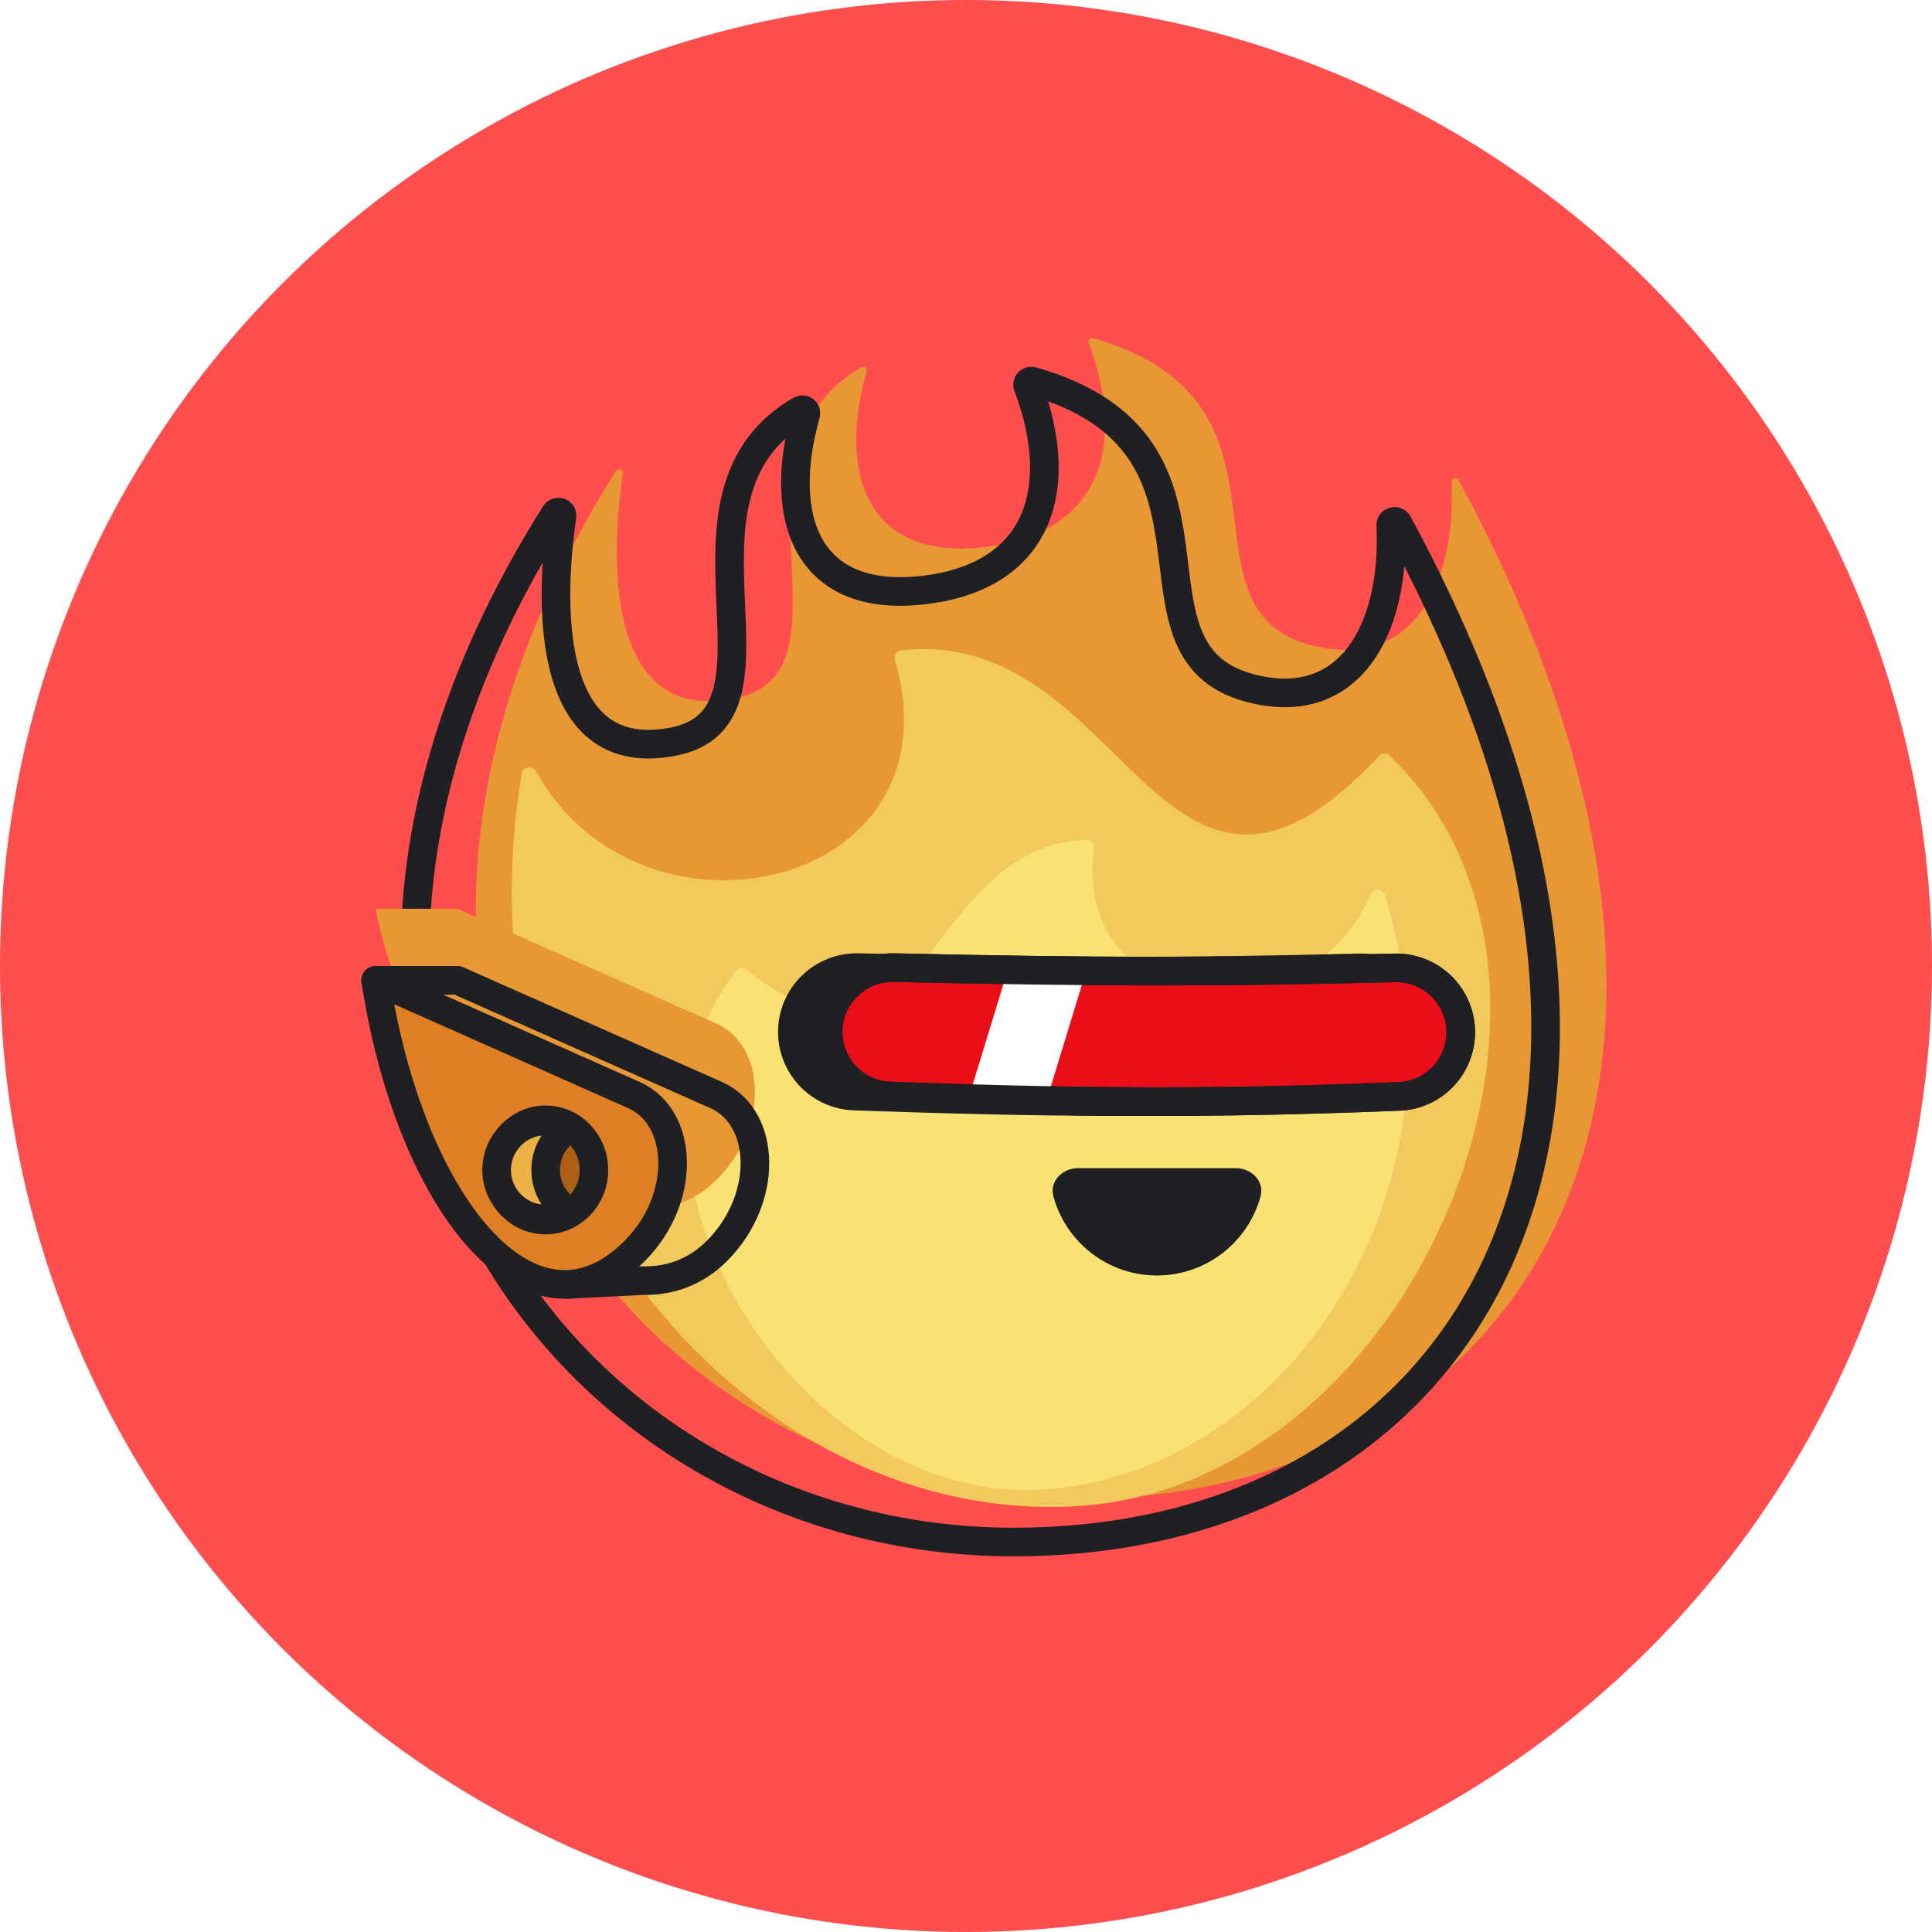 <svg width="540" height="540" viewBox="0 0 540 540" fill="none" xmlns="http://www.w3.org/2000/svg">
<circle cx="270" cy="270" r="270" fill="#FF4E4E"/>
<g filter="url(#filter0_i_302_2423)">
<path d="M187.943 207.339C153.775 213.789 153.039 172.045 157.086 144.25C157.243 143.174 155.765 142.691 155.185 143.611C57.808 298.103 157.589 431 283.288 431C409.057 431 482.935 316.612 390.727 146.258C390.21 145.303 388.668 145.694 388.72 146.779C390.115 176.127 376.982 199.857 349.075 192.225C309.938 181.523 350.475 124.155 288.512 106.54C287.72 106.315 286.971 107.093 287.264 107.862C297.82 135.602 291.256 160.998 258.296 164.905C225.456 168.797 217.061 144.719 225.223 115.766C225.463 114.915 224.543 114.198 223.776 114.64C182.417 138.512 224.823 200.377 187.943 207.339Z" fill="#E79834"/>
</g>
<path d="M187.943 207.339C153.775 213.789 153.039 172.045 157.086 144.25C157.243 143.174 155.765 142.691 155.185 143.611C57.808 298.103 157.589 431 283.288 431C409.057 431 482.935 316.612 390.727 146.258C390.21 145.303 388.668 145.694 388.72 146.779C390.115 176.127 376.982 199.857 349.075 192.225C309.938 181.523 350.475 124.155 288.512 106.54C287.72 106.315 286.971 107.093 287.264 107.862C297.82 135.602 291.256 160.998 258.296 164.905C225.456 168.797 217.061 144.719 225.223 115.766C225.463 114.915 224.543 114.198 223.776 114.64C182.417 138.512 224.823 200.377 187.943 207.339Z" stroke="#1F2024" stroke-width="8" stroke-linejoin="round"/>
<path d="M250.148 184.403C268.748 248.841 179.102 268.497 149.839 215.603C148.887 213.883 146.159 214.237 145.836 216.176C126.562 331.848 210.583 425.996 300.5 421.007C395.308 415.746 454.635 274.571 388.346 211.17C387.549 210.407 386.211 210.517 385.455 211.321C324.135 276.593 315.217 174.624 251.822 181.786C250.598 181.925 249.806 183.218 250.148 184.403Z" fill="#F2C95C"/>
<path d="M305.735 237.006C299.49 285.332 365.917 290.49 382.984 250.164C383.749 248.357 386.52 248.313 387.098 250.188C412.567 332.808 360.429 410.264 293.567 416.167C222.807 422.414 163.891 325.195 205.775 271.298C206.449 270.431 207.772 270.345 208.636 271.023C260.449 311.706 256.633 236.782 303.699 234.675C304.933 234.619 305.893 235.781 305.735 237.006Z" fill="#F9E174"/>
<path d="M345.375 326.5C349.794 326.5 353.484 330.146 352.322 334.408C348.852 347.14 337.207 356.5 323.375 356.5C309.544 356.5 297.899 347.14 294.429 334.408C293.267 330.146 296.957 326.5 301.375 326.5H345.375Z" fill="#1F2024"/>
<path d="M379.779 270.522C329.932 271.8 294.968 271.692 239.869 270.46C229.798 270.234 221.469 278.328 221.469 288.423C221.469 298.085 229.127 306.02 238.786 306.355C292.878 308.23 328.11 308.57 381.081 306.443C390.702 306.057 398.281 298.127 398.281 288.515C398.281 278.372 389.889 270.262 379.779 270.522Z" fill="#1F2024" stroke="#1F2024" stroke-width="8"/>
<path d="M389.779 270.522C339.932 271.8 304.968 271.692 249.869 270.46C239.798 270.234 231.469 278.328 231.469 288.423C231.469 298.085 239.127 306.02 248.786 306.355C302.878 308.23 338.11 308.57 391.081 306.443C400.702 306.057 408.281 298.127 408.281 288.515C408.281 278.372 399.889 270.262 389.779 270.522Z" fill="#EB0D18" stroke="#1F2024" stroke-width="8"/>
<path d="M282 270H304L293 306H271L282 270Z" fill="white"/>
<path d="M389.779 270.522C339.932 271.8 304.968 271.692 249.869 270.46C239.798 270.234 231.469 278.328 231.469 288.423C231.469 298.085 239.127 306.02 248.786 306.355C302.878 308.23 338.11 308.57 391.081 306.443C400.702 306.057 408.281 298.127 408.281 288.515C408.281 278.372 399.889 270.262 389.779 270.522Z" stroke="#1F2024" stroke-width="8"/>
<g filter="url(#filter1_i_302_2423)">
<path d="M200.542 306.236L127.845 274L105 274C111.658 308.276 135.567 346.185 158.914 359L179.475 357.946C187.33 358.121 194.594 355.507 200.542 349.48C214.77 335.064 214.199 312.727 200.542 306.236Z" fill="#E79834"/>
</g>
<path d="M200.542 306.236L127.845 274L105 274C111.658 308.276 135.567 346.185 158.914 359L179.475 357.946C187.33 358.121 194.594 355.507 200.542 349.48C214.77 335.064 214.199 312.727 200.542 306.236Z" stroke="#1F2024" stroke-width="8" stroke-linejoin="round"/>
<path d="M105 274C114.406 335.839 148.447 379.036 177.562 349.48C191.763 335.064 191.193 312.727 177.562 306.236L105 274Z" fill="#DE7E25" stroke="#1F2024" stroke-width="8" stroke-linejoin="round"/>
<ellipse cx="152.5" cy="327" rx="13.5" ry="14" fill="#AF6017" stroke="#1F2024" stroke-width="8" stroke-linejoin="round"/>
<path fill-rule="evenodd" clip-rule="evenodd" d="M159.369 315.146C155.272 317.516 152.516 321.945 152.516 327.018C152.516 332.092 155.272 336.521 159.369 338.891C157.353 340.057 155.013 340.725 152.516 340.725C144.946 340.725 138.81 334.588 138.81 327.018C138.81 319.449 144.946 313.312 152.516 313.312C155.013 313.312 157.353 313.979 159.369 315.146Z" fill="#EDB146"/>
<path d="M159.369 315.146L161.372 318.608C162.608 317.893 163.369 316.574 163.369 315.146C163.369 313.718 162.608 312.398 161.372 311.683L159.369 315.146ZM159.369 338.891L161.372 342.354C162.608 341.639 163.369 340.319 163.369 338.891C163.369 337.463 162.608 336.144 161.372 335.429L159.369 338.891ZM156.516 327.018C156.516 323.431 158.46 320.292 161.372 318.608L157.366 311.683C152.084 314.739 148.516 320.46 148.516 327.018H156.516ZM161.372 335.429C158.46 333.744 156.516 330.606 156.516 327.018H148.516C148.516 333.577 152.084 339.298 157.366 342.354L161.372 335.429ZM157.366 335.429C155.943 336.252 154.291 336.725 152.516 336.725V344.725C155.734 344.725 158.764 343.862 161.372 342.354L157.366 335.429ZM152.516 336.725C147.155 336.725 142.81 332.379 142.81 327.018H134.81C134.81 336.797 142.737 344.725 152.516 344.725V336.725ZM142.81 327.018C142.81 321.658 147.155 317.312 152.516 317.312V309.312C142.737 309.312 134.81 317.239 134.81 327.018H142.81ZM152.516 317.312C154.291 317.312 155.943 317.785 157.366 318.608L161.372 311.683C158.764 310.174 155.734 309.312 152.516 309.312V317.312Z" fill="#1F2024"/>
<defs>
<filter id="filter0_i_302_2423" x="111.999" y="102.504" width="324.004" height="332.496" filterUnits="userSpaceOnUse" color-interpolation-filters="sRGB">
<feFlood flood-opacity="0" result="BackgroundImageFix"/>
<feBlend mode="normal" in="SourceGraphic" in2="BackgroundImageFix" result="shape"/>
<feColorMatrix in="SourceAlpha" type="matrix" values="0 0 0 0 0 0 0 0 0 0 0 0 0 0 0 0 0 0 127 0" result="hardAlpha"/>
<feOffset dx="17" dy="-12"/>
<feComposite in2="hardAlpha" operator="arithmetic" k2="-1" k3="1"/>
<feColorMatrix type="matrix" values="0 0 0 0 0 0 0 0 0 0 0 0 0 0 0 0 0 0 0.25 0"/>
<feBlend mode="normal" in2="shape" result="effect1_innerShadow_302_2423"/>
</filter>
<filter id="filter1_i_302_2423" x="101" y="270" width="114" height="93" filterUnits="userSpaceOnUse" color-interpolation-filters="sRGB">
<feFlood flood-opacity="0" result="BackgroundImageFix"/>
<feBlend mode="normal" in="SourceGraphic" in2="BackgroundImageFix" result="shape"/>
<feColorMatrix in="SourceAlpha" type="matrix" values="0 0 0 0 0 0 0 0 0 0 0 0 0 0 0 0 0 0 127 0" result="hardAlpha"/>
<feOffset dy="-20"/>
<feComposite in2="hardAlpha" operator="arithmetic" k2="-1" k3="1"/>
<feColorMatrix type="matrix" values="0 0 0 0 0 0 0 0 0 0 0 0 0 0 0 0 0 0 0.25 0"/>
<feBlend mode="normal" in2="shape" result="effect1_innerShadow_302_2423"/>
</filter>
</defs>
</svg>

